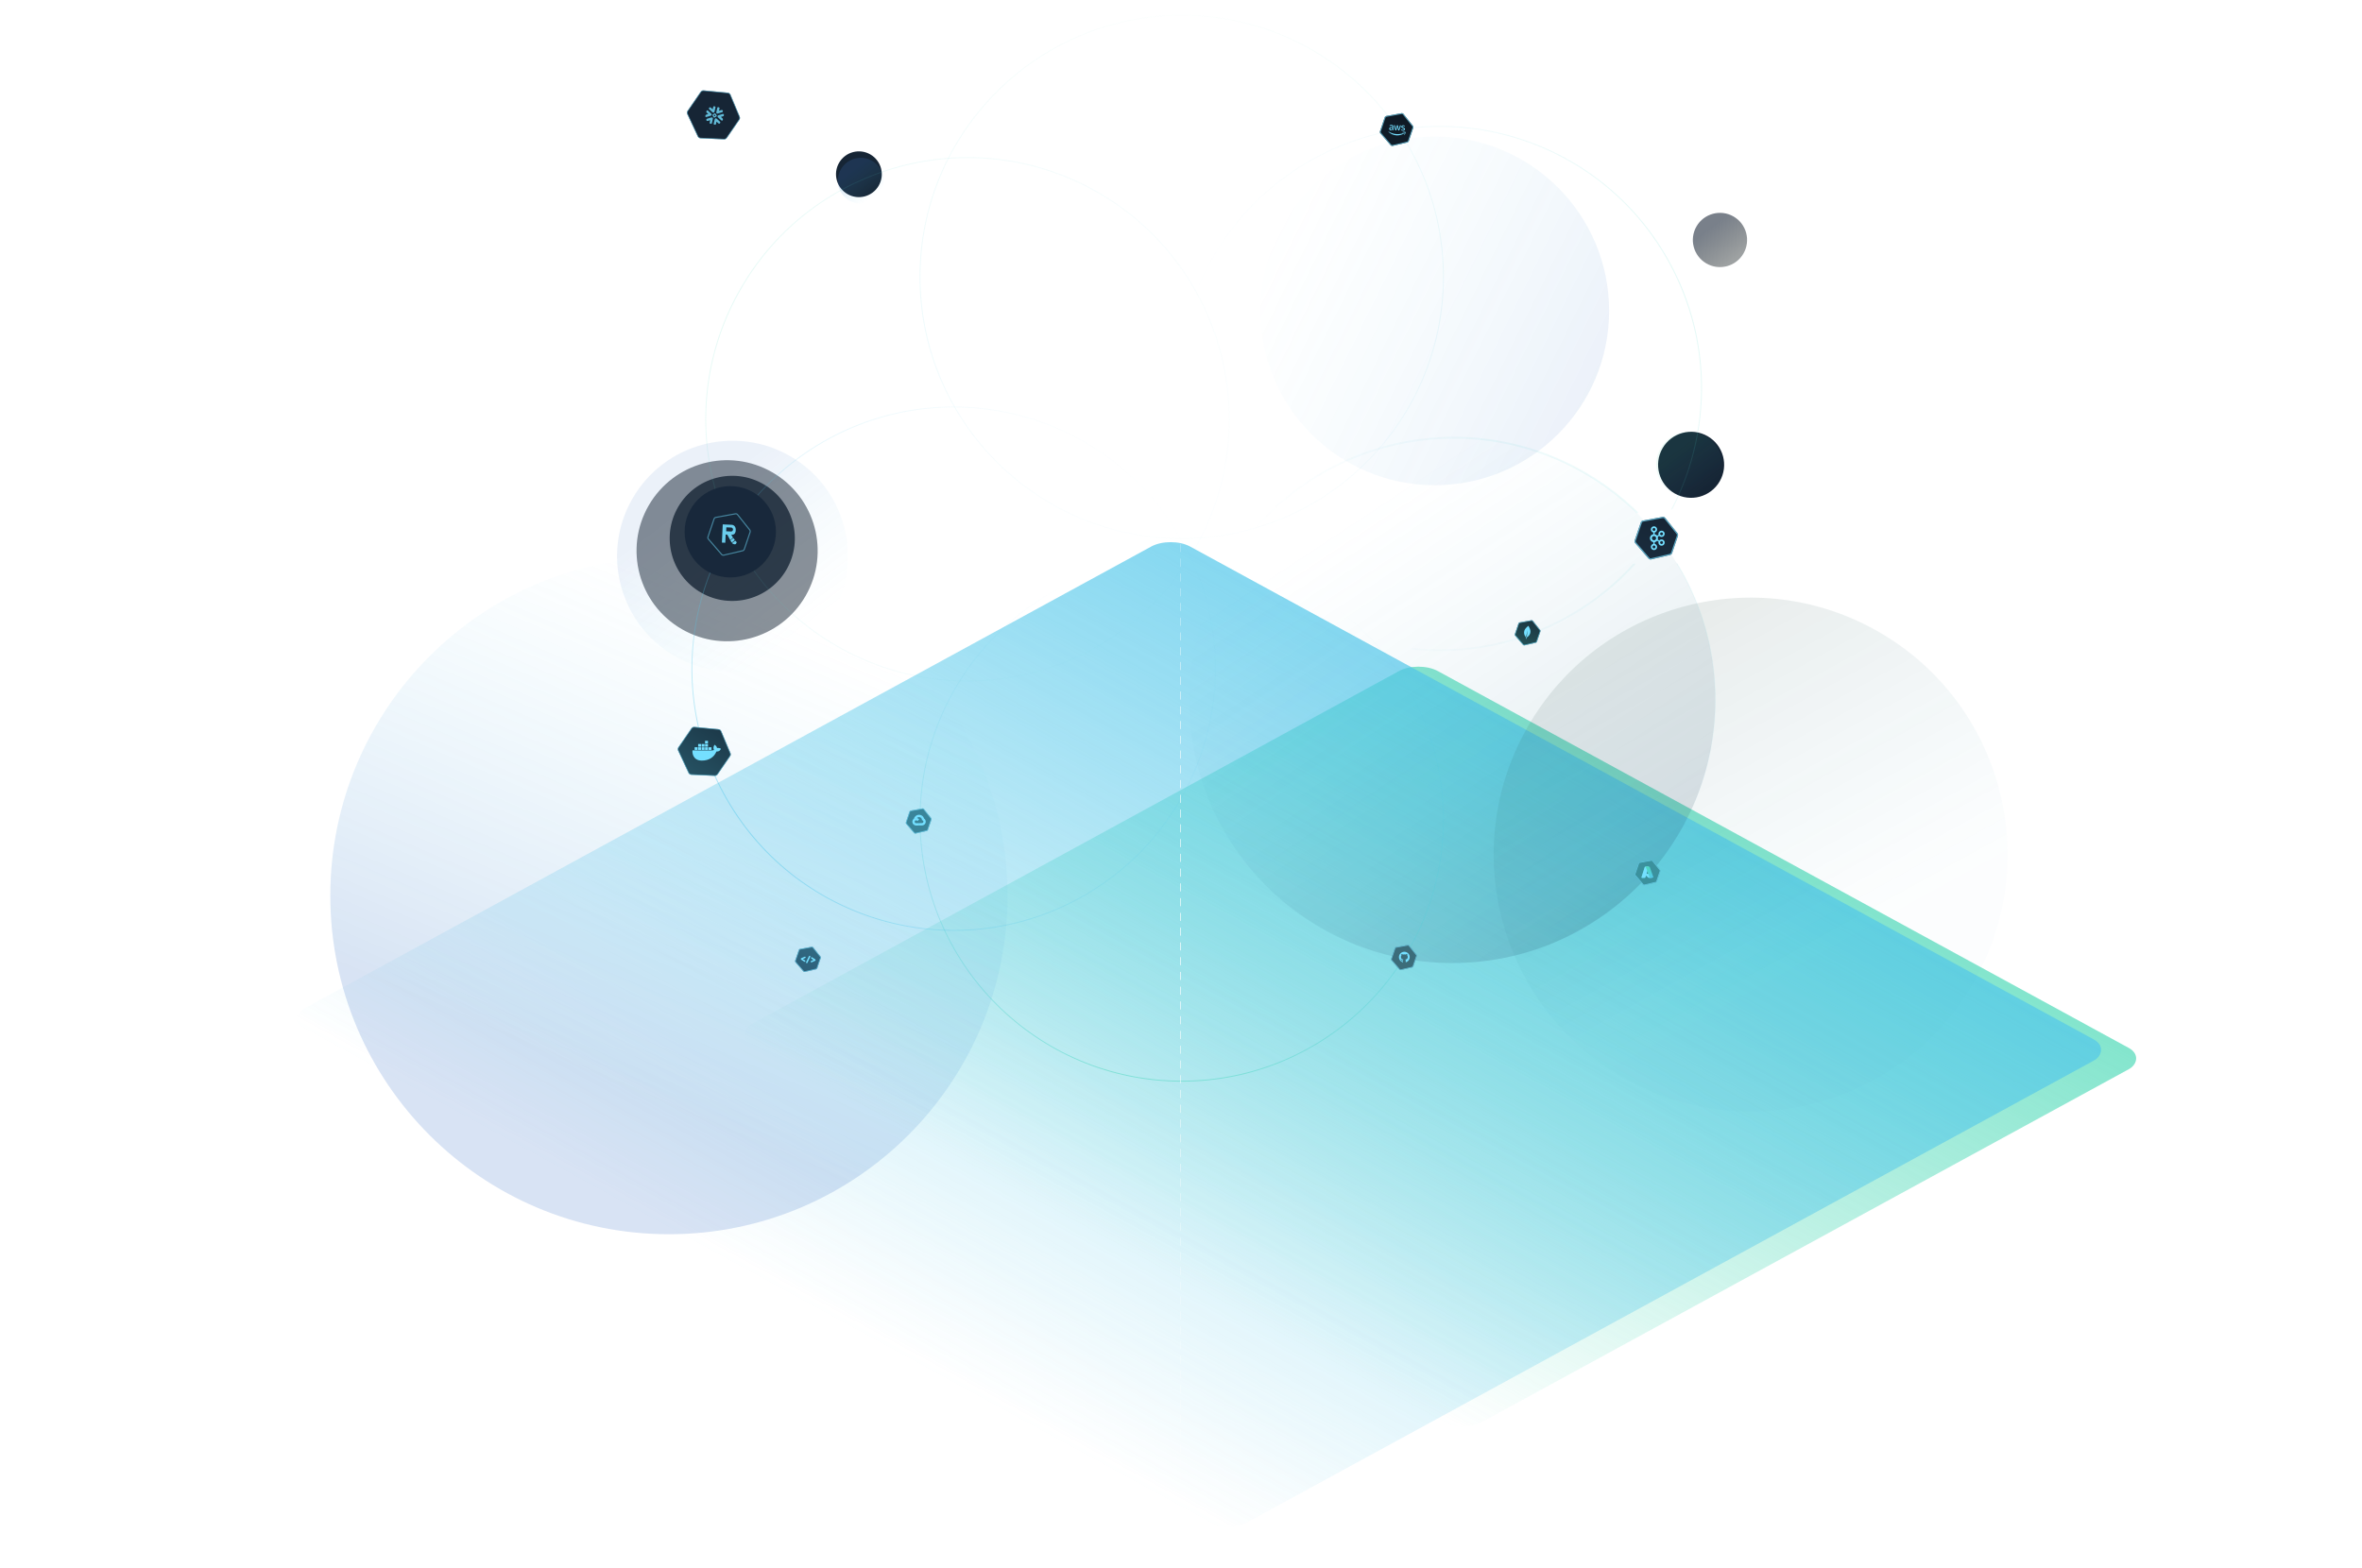 <svg width="2560" height="1700" viewBox="0 0 2560 1700" fill="none" xmlns="http://www.w3.org/2000/svg">
<g clip-path="url(#clip0_6373_16335)">
<g opacity="0.7" filter="url(#filter0_f_6373_16335)">
<rect width="901" height="847" rx="24" transform="matrix(0.878 0.479 -0.878 0.479 1537.29 716)" fill="url(#paint0_linear_6373_16335)"/>
</g>
<g opacity="0.7" filter="url(#filter1_f_6373_16335)">
<rect width="1163.47" height="1093.73" rx="24" transform="matrix(0.878 0.479 -0.878 0.479 1268.81 581)" fill="url(#paint1_linear_6373_16335)"/>
</g>
<g filter="url(#filter2_f_6373_16335)">
<circle cx="725" cy="971" r="367" fill="url(#paint2_linear_6373_16335)"/>
</g>
<circle cx="1574" cy="759" r="285" fill="url(#paint3_linear_6373_16335)"/>
<g filter="url(#filter3_f_6373_16335)">
<circle cx="1555" cy="337" r="189" fill="url(#paint4_linear_6373_16335)"/>
</g>
<g filter="url(#filter4_f_6373_16335)">
<circle cx="793.925" cy="602.923" r="125.124" transform="rotate(120 793.925 602.923)" fill="url(#paint5_linear_6373_16335)"/>
</g>
<g filter="url(#filter5_f_6373_16335)">
<circle cx="788.061" cy="597.06" r="98.138" transform="rotate(120 788.061 597.06)" fill="#162535" fill-opacity="0.5"/>
</g>
<g filter="url(#filter6_f_6373_16335)">
<circle cx="793.649" cy="583.647" r="67.823" transform="rotate(120 793.649 583.647)" fill="#162535" fill-opacity="0.8"/>
</g>
<g filter="url(#filter7_f_6373_16335)">
<circle cx="930.893" cy="188.893" r="24.811" transform="rotate(120 930.893 188.893)" fill="#162535"/>
</g>
<g filter="url(#filter8_f_6373_16335)">
<circle cx="932.893" cy="195.893" r="24.811" transform="rotate(120 932.893 195.893)" fill="url(#paint6_linear_6373_16335)"/>
</g>
<g filter="url(#filter9_f_6373_16335)">
<circle cx="1864.15" cy="260.152" r="29.393" transform="rotate(120 1864.15 260.152)" fill="url(#paint7_linear_6373_16335)"/>
</g>
<g filter="url(#filter10_f_6373_16335)">
<circle cx="1897.39" cy="926.394" r="278.468" transform="rotate(120 1897.39 926.394)" fill="url(#paint8_linear_6373_16335)"/>
</g>
<g filter="url(#filter11_f_6373_16335)">
<circle cx="1832.89" cy="503.889" r="35.789" transform="rotate(120 1832.89 503.889)" fill="#162535"/>
</g>
<g filter="url(#filter12_f_6373_16335)">
<circle cx="1830.89" cy="503.889" r="35.789" transform="rotate(120 1830.89 503.889)" fill="url(#paint9_linear_6373_16335)"/>
</g>
<circle cx="1048.62" cy="454.571" r="283.669" transform="rotate(-60 1048.62 454.571)" stroke="url(#paint10_radial_6373_16335)"/>
<circle cx="284.169" cy="284.169" r="283.669" transform="matrix(-0.5 -0.866 -0.866 0.5 1421.8 828.906)" stroke="url(#paint11_radial_6373_16335)"/>
<mask id="mask0_6373_16335" style="mask-type:alpha" maskUnits="userSpaceOnUse" x="1241" y="104" width="910" height="934">
<path d="M1889.81 361.505C1889.81 484.035 1790.46 583.366 1667.9 583.366C1545.35 583.366 1241.5 609.031 1241.5 486.5C1241.5 363.969 1390.94 104 1513.5 104C1636.05 104 1889.81 238.974 1889.81 361.505Z" fill="#D9D9D9"/>
<path d="M2026.59 330.5C2026.59 453.031 1927.24 552.361 1804.68 552.361C1682.13 552.361 1582.78 448.392 1582.78 325.861C1582.78 203.331 1682.13 104 1804.68 104C1927.24 104 2026.59 207.969 2026.59 330.5Z" fill="#D9D9D9"/>
<path d="M1967.9 831.5C1967.9 954.031 1829.75 1038 1707.19 1038C1584.64 1038 1485.29 938.669 1485.29 816.139C1485.29 693.608 1623.45 609.639 1746 609.639C1868.55 609.639 1967.9 708.969 1967.9 831.5Z" fill="#D9D9D9"/>
<path d="M2151 816.139C2151 938.669 2051.65 1038 1929.1 1038C1806.54 1038 1694.5 932.031 1694.5 809.5C1694.5 686.969 1793.85 587.639 1916.4 587.639C2038.96 587.639 2151 693.608 2151 816.139Z" fill="#D9D9D9"/>
</mask>
<g mask="url(#mask0_6373_16335)">
<path d="M1717.29 513.076C1748.11 530.869 1774.33 553.571 1795.52 579.624C1772.19 614.194 1740.84 644.133 1702.29 666.389C1579.92 737.044 1426.78 706.15 1340.45 599.854C1423.02 477.452 1587.47 438.121 1717.29 513.076ZM1796.11 578.756C1774.87 552.71 1748.63 530.012 1717.79 512.21C1587.6 437.042 1422.71 476.407 1339.79 599.041C1330.66 587.719 1322.29 575.548 1314.79 562.559C1236.46 426.882 1282.95 253.393 1418.62 175.06C1554.3 96.727 1727.79 143.213 1806.12 278.89C1862.01 375.695 1854.36 491.75 1796.11 578.756ZM1329.79 616.906C1333 611.362 1336.36 605.966 1339.86 600.722C1426.53 707.202 1580.08 738.106 1702.79 667.255C1741.39 644.974 1772.79 615.022 1796.18 580.436C1867.73 669.049 1881.48 796.036 1821.12 900.576C1742.79 1036.25 1569.3 1082.74 1433.62 1004.41C1297.95 926.073 1251.46 752.583 1329.79 616.906Z" stroke="url(#paint12_radial_6373_16335)"/>
</g>
<circle cx="1280.78" cy="300.144" r="283.644" stroke="url(#paint13_radial_6373_16335)"/>
<circle cx="1280.78" cy="888.432" r="283.644" stroke="url(#paint14_radial_6373_16335)"/>
<path d="M788.781 100.468C790.101 100.593 791.245 101.434 791.758 102.657L801.727 126.425C802.201 127.553 802.068 128.845 801.374 129.853L787.826 149.555C787.122 150.578 785.941 151.166 784.701 151.11L759.273 149.96C757.936 149.899 756.744 149.102 756.178 147.89L744.89 123.718C744.35 122.563 744.463 121.209 745.185 120.159L759.362 99.543C760.101 98.468 761.364 97.878 762.662 98.001L788.781 100.468Z" fill="url(#paint15_linear_6373_16335)"/>
<path d="M788.753 100.766C789.963 100.881 791.012 101.652 791.482 102.773L801.451 126.541C801.885 127.575 801.763 128.759 801.128 129.683L787.579 149.386C786.934 150.323 785.851 150.862 784.714 150.811L759.286 149.661C758.061 149.605 756.968 148.874 756.449 147.763L745.161 123.591C744.667 122.532 744.77 121.291 745.432 120.329L759.609 99.713C760.286 98.728 761.444 98.187 762.634 98.299L788.753 100.766Z" stroke="#74DFFF" stroke-opacity="0.7" stroke-width="0.599"/>
<g clip-path="url(#clip1_6373_16335)">
<g clip-path="url(#clip2_6373_16335)">
<mask id="mask1_6373_16335" style="mask-type:luminance" maskUnits="userSpaceOnUse" x="762" y="113" width="91" height="40">
<path d="M766.977 113.228L852.866 132.792L848.426 152.283L762.537 132.718L766.977 113.228Z" fill="white"/>
</mask>
<g mask="url(#mask1_6373_16335)">
<path fill-rule="evenodd" clip-rule="evenodd" d="M771.185 124.812C771.033 125.073 770.787 125.28 770.472 125.376L765.802 126.811C765.143 127.012 764.445 126.645 764.242 125.991C764.038 125.333 764.404 124.639 765.063 124.437L767.673 123.638L765.668 121.784C765.161 121.317 765.13 120.532 765.6 120.031C766.067 119.528 766.855 119.498 767.362 119.965L770.95 123.279C771.202 123.512 771.336 123.82 771.35 124.134C771.356 124.236 771.346 124.334 771.329 124.43C771.303 124.563 771.255 124.692 771.185 124.812ZM771.798 127.291C772.417 127.479 772.794 128.116 772.649 128.753L771.567 133.501C771.415 134.17 770.746 134.588 770.076 134.436C769.403 134.282 768.983 133.616 769.135 132.947L769.74 130.291L767.122 131.093C766.465 131.297 765.768 130.929 765.562 130.274C765.359 129.618 765.727 128.921 766.384 128.719L771.057 127.288C771.308 127.21 771.566 127.217 771.798 127.291ZM777.206 123.095C776.586 122.905 776.21 122.268 776.355 121.631L777.437 116.882C777.589 116.215 778.255 115.797 778.928 115.95C779.601 116.103 780.022 116.769 779.87 117.437L779.264 120.094L781.881 119.29C782.539 119.088 783.236 119.456 783.44 120.11C783.642 120.768 783.277 121.462 782.618 121.664L777.946 123.097C777.695 123.174 777.438 123.168 777.206 123.095ZM768.713 118.497C768.207 118.03 768.178 117.245 768.645 116.74C769.114 116.239 769.902 116.209 770.406 116.676L772.418 118.534L773.024 115.877C773.176 115.21 773.843 114.792 774.516 114.945C775.186 115.097 775.608 115.764 775.456 116.431L774.374 121.18C774.229 121.816 773.613 122.228 772.974 122.131C772.732 122.096 772.497 121.99 772.304 121.812L768.713 118.497ZM774.474 127.471C774.414 127.51 774.31 127.53 774.238 127.513L773.733 127.398C773.664 127.382 773.577 127.32 773.538 127.258L772.211 125.16C772.172 125.1 772.155 124.995 772.17 124.927L772.285 124.423C772.301 124.353 772.363 124.266 772.423 124.228L774.528 122.911C774.59 122.873 774.695 122.855 774.764 122.871L775.269 122.986C775.339 123.002 775.427 123.064 775.464 123.125L776.793 125.223C776.831 125.283 776.848 125.389 776.832 125.459L776.718 125.962C776.702 126.03 776.641 126.118 776.581 126.155L774.474 127.471ZM775.316 125.368C775.332 125.299 775.312 125.194 775.274 125.132L774.889 124.526C774.851 124.466 774.764 124.403 774.695 124.387L774.675 124.383C774.606 124.367 774.5 124.386 774.441 124.424L773.831 124.803C773.77 124.843 773.71 124.93 773.694 124.999L773.69 125.019C773.674 125.087 773.691 125.19 773.729 125.252L774.114 125.859C774.152 125.919 774.238 125.981 774.307 125.996L774.327 126.001C774.396 126.017 774.502 125.998 774.562 125.961L775.172 125.58C775.233 125.542 775.296 125.456 775.311 125.388L775.316 125.368ZM780.29 131.886C780.796 132.353 780.824 133.141 780.357 133.644C779.89 134.146 779.102 134.176 778.597 133.707L776.586 131.851L775.981 134.506C775.829 135.176 775.162 135.594 774.489 135.441C773.815 135.287 773.396 134.622 773.549 133.952L774.63 129.204C774.775 128.567 775.39 128.156 776.03 128.255C776.271 128.288 776.506 128.394 776.699 128.573L780.29 131.886ZM781.33 126.749L783.336 128.599C783.842 129.067 783.873 129.851 783.404 130.356C782.936 130.857 782.147 130.885 781.643 130.419L778.052 127.103C777.812 126.88 777.678 126.587 777.657 126.286C777.647 126.148 777.658 126.01 777.693 125.88C777.717 125.785 777.752 125.693 777.801 125.604C777.95 125.327 778.205 125.107 778.53 125.005L783.202 123.573C783.859 123.372 784.558 123.74 784.762 124.395C784.967 125.051 784.599 125.745 783.94 125.946L781.33 126.749Z" fill="#74DFFF" fill-opacity="0.8"/>
</g>
</g>
</g>
<path d="M778.781 790.468C780.101 790.593 781.245 791.434 781.758 792.657L791.727 816.425C792.201 817.553 792.068 818.845 791.374 819.853L777.826 839.555C777.122 840.578 775.941 841.166 774.701 841.11L749.273 839.96C747.936 839.899 746.744 839.102 746.178 837.89L734.89 813.718C734.35 812.563 734.463 811.209 735.185 810.159L749.362 789.543C750.101 788.468 751.364 787.878 752.662 788.001L778.781 790.468Z" fill="url(#paint16_linear_6373_16335)"/>
<path d="M778.753 790.766C779.963 790.881 781.012 791.652 781.482 792.773L791.451 816.541C791.885 817.575 791.763 818.759 791.128 819.683L777.579 839.386C776.934 840.323 775.851 840.862 774.714 840.811L749.286 839.661C748.061 839.605 746.968 838.874 746.449 837.763L735.161 813.591C734.667 812.532 734.77 811.291 735.432 810.329L749.609 789.713C750.286 788.728 751.444 788.187 752.634 788.299L778.753 790.766Z" stroke="#74DFFF" stroke-opacity="0.7" stroke-width="0.599"/>
<path d="M767.925 811.555L771.119 811.564L767.925 811.555ZM764.123 811.546L767.317 811.554L764.123 811.546ZM760.397 811.536L763.591 811.544L760.397 811.536ZM756.671 811.526L759.789 811.534L756.671 811.526ZM752.869 811.517L756.063 811.525L752.869 811.517ZM756.68 808.028L759.798 808.036L756.68 808.028ZM760.406 808.038L763.6 808.046L760.406 808.038ZM764.132 808.048L767.326 808.056L764.132 808.048ZM764.141 804.55L767.335 804.558L764.141 804.55Z" fill="black"/>
<path d="M767.925 811.555L771.119 811.564M764.123 811.546L767.317 811.554M760.397 811.536L763.591 811.544M756.671 811.526L759.789 811.534M752.869 811.517L756.063 811.525M756.68 808.028L759.798 808.036M760.406 808.038L763.6 808.046M764.132 808.048L767.326 808.056M764.141 804.55L767.335 804.558" stroke="#74DFFF" stroke-width="2.89"/>
<path d="M781.311 811.741C781.311 811.741 779.945 810.445 777.131 810.894C776.832 808.688 774.478 807.389 774.478 807.389C774.478 807.389 772.266 810.045 773.855 813.015C773.398 813.242 772.637 813.544 771.496 813.541L750.584 813.487C750.2 814.931 750.176 824.512 760.67 824.54C768.198 824.559 773.834 821.075 776.512 814.695C780.466 815.009 781.311 811.741 781.311 811.741Z" fill="#74DFFF"/>
<path d="M1801.98 560.401C1803.06 560.204 1804.16 560.616 1804.84 561.474L1818.12 578.15C1818.75 578.942 1818.94 580 1818.61 580.958L1812.26 599.686C1811.93 600.658 1811.12 601.391 1810.12 601.626L1789.62 606.428C1788.55 606.68 1787.42 606.313 1786.69 605.476L1772.27 588.774C1771.59 587.977 1771.37 586.874 1771.71 585.876L1778.36 566.28C1778.7 565.258 1779.58 564.504 1780.64 564.31L1801.98 560.401Z" fill="url(#paint17_linear_6373_16335)"/>
<path d="M1802.09 561.013C1802.95 560.856 1803.82 561.182 1804.36 561.861L1817.64 578.537C1818.13 579.163 1818.28 580 1818.02 580.758L1811.67 599.486C1811.41 600.255 1810.77 600.835 1809.98 601.021L1789.48 605.823C1788.63 606.022 1787.74 605.732 1787.16 605.07L1772.74 588.368C1772.2 587.737 1772.03 586.865 1772.3 586.076L1778.95 566.479C1779.22 565.671 1779.91 565.075 1780.75 564.921L1802.09 561.013Z" stroke="#74DFFF" stroke-opacity="0.7" stroke-width="1.243"/>
<path d="M1793.76 572.847C1793.47 572.561 1793.08 572.385 1792.64 572.385C1792.2 572.385 1791.81 572.561 1791.52 572.847H1791.52C1791.23 573.131 1791.06 573.528 1791.06 573.966C1791.06 574.407 1791.23 574.801 1791.52 575.083L1791.52 575.091C1791.81 575.374 1792.2 575.548 1792.64 575.548C1793.08 575.548 1793.47 575.374 1793.76 575.091L1793.76 575.083C1794.05 574.801 1794.22 574.407 1794.22 573.966C1794.22 573.528 1794.05 573.131 1793.76 572.847H1793.76ZM1792.64 594.502C1793.08 594.502 1793.47 594.322 1793.76 594.041L1793.76 594.033C1794.05 593.752 1794.22 593.356 1794.22 592.92C1794.22 592.479 1794.05 592.084 1793.76 591.798H1793.76C1793.47 591.509 1793.08 591.335 1792.64 591.335C1792.2 591.335 1791.81 591.509 1791.52 591.798H1791.52C1791.23 592.084 1791.06 592.479 1791.06 592.92C1791.06 593.356 1791.23 593.752 1791.52 594.033L1791.52 594.041C1791.81 594.322 1792.2 594.502 1792.64 594.502ZM1801.26 589.709C1801.65 589.606 1802 589.355 1802.22 588.974L1802.25 588.918C1802.44 588.558 1802.48 588.142 1802.37 587.772C1802.27 587.378 1802.02 587.028 1801.64 586.81L1801.61 586.795C1801.24 586.592 1800.82 586.548 1800.44 586.653C1800.04 586.751 1799.69 587.013 1799.47 587.39C1799.26 587.765 1799.21 588.196 1799.31 588.592C1799.42 588.982 1799.67 589.335 1800.05 589.555H1800.05C1800.43 589.773 1800.86 589.812 1801.26 589.709ZM1794.26 581.822C1793.85 581.408 1793.27 581.148 1792.64 581.148C1792 581.148 1791.43 581.408 1791.02 581.822C1790.61 582.236 1790.35 582.806 1790.35 583.441C1790.35 584.075 1790.61 584.648 1791.02 585.066C1791.43 585.478 1792 585.735 1792.64 585.735C1793.27 585.735 1793.85 585.478 1794.26 585.066C1794.67 584.648 1794.93 584.075 1794.93 583.441C1794.93 582.806 1794.67 582.236 1794.26 581.822ZM1793.35 579.126C1794.27 579.278 1795.1 579.719 1795.73 580.355H1795.73C1795.83 580.455 1795.93 580.566 1796.02 580.676L1797.6 579.762C1797.39 579.121 1797.38 578.45 1797.55 577.821C1797.77 576.978 1798.32 576.224 1799.14 575.752L1799.17 575.735C1799.98 575.276 1800.9 575.181 1801.73 575.406C1802.57 575.632 1803.33 576.18 1803.8 576.998V577C1804.27 577.813 1804.37 578.746 1804.14 579.586C1803.92 580.429 1803.37 581.188 1802.55 581.658L1802.34 581.785H1802.31C1801.56 582.145 1800.73 582.202 1799.96 582C1799.33 581.834 1798.76 581.484 1798.31 580.987L1796.73 581.898C1796.91 582.377 1797.01 582.894 1797.01 583.441C1797.01 583.984 1796.91 584.508 1796.73 584.99L1798.31 585.899C1798.76 585.394 1799.33 585.052 1799.96 584.885C1800.8 584.655 1801.74 584.753 1802.55 585.228L1802.6 585.253V585.255C1803.39 585.733 1803.92 586.47 1804.14 587.302C1804.37 588.137 1804.27 589.07 1803.8 589.885L1803.77 589.942L1803.77 589.937C1803.3 590.723 1802.55 591.255 1801.73 591.48C1800.89 591.702 1799.95 591.607 1799.14 591.139V591.132C1798.32 590.659 1797.77 589.903 1797.55 589.062C1797.38 588.436 1797.39 587.765 1797.6 587.124L1796.02 586.212C1795.93 586.323 1795.83 586.428 1795.73 586.528L1795.73 586.533C1795.1 587.167 1794.27 587.608 1793.35 587.755V589.58C1794 589.717 1794.59 590.045 1795.05 590.505L1795.05 590.51C1795.67 591.124 1796.05 591.98 1796.05 592.92C1796.05 593.857 1795.67 594.708 1795.05 595.325L1795.05 595.334C1794.43 595.951 1793.58 596.333 1792.64 596.333C1791.7 596.333 1790.85 595.951 1790.23 595.334H1790.23V595.325C1789.61 594.708 1789.23 593.857 1789.23 592.92C1789.23 591.98 1789.61 591.124 1790.23 590.51V590.505H1790.23C1790.69 590.045 1791.28 589.717 1791.93 589.58V587.755C1791.01 587.608 1790.18 587.167 1789.55 586.533L1789.55 586.528C1788.76 585.738 1788.27 584.648 1788.27 583.441C1788.27 582.236 1788.76 581.146 1789.55 580.355H1789.55C1790.18 579.719 1791.01 579.278 1791.93 579.126V577.309C1791.28 577.167 1790.69 576.839 1790.23 576.381H1790.23V576.376C1789.61 575.757 1789.23 574.907 1789.23 573.966C1789.23 573.031 1789.61 572.174 1790.23 571.557L1790.23 571.554C1790.85 570.935 1791.7 570.553 1792.64 570.553C1793.58 570.553 1794.43 570.935 1795.05 571.554V571.557H1795.05C1795.67 572.174 1796.05 573.031 1796.05 573.966C1796.05 574.907 1795.67 575.757 1795.05 576.376L1795.05 576.381C1794.59 576.839 1794 577.167 1793.35 577.309V579.126ZM1802.22 577.914L1802.21 577.894C1801.99 577.527 1801.64 577.282 1801.26 577.177C1800.86 577.071 1800.43 577.116 1800.05 577.334H1800.05C1799.67 577.549 1799.42 577.901 1799.31 578.296C1799.21 578.688 1799.26 579.121 1799.47 579.498L1799.48 579.508C1799.7 579.88 1800.05 580.13 1800.44 580.23C1800.83 580.341 1801.26 580.294 1801.64 580.076L1801.66 580.066C1802.03 579.846 1802.27 579.498 1802.37 579.116C1802.48 578.722 1802.44 578.291 1802.22 577.914Z" fill="#74DFFF"/>
<path d="M1659.71 672.382C1660.35 672.265 1661 672.509 1661.4 673.017L1669.26 682.889C1669.64 683.358 1669.75 683.984 1669.55 684.551L1665.79 695.638C1665.6 696.214 1665.12 696.648 1664.53 696.787L1652.39 699.629C1651.75 699.779 1651.09 699.562 1650.66 699.066L1642.12 689.179C1641.71 688.707 1641.59 688.054 1641.79 687.463L1645.72 675.862C1645.93 675.257 1646.45 674.811 1647.07 674.696L1659.71 672.382Z" fill="url(#paint18_linear_6373_16335)"/>
<path d="M1659.77 672.744C1660.28 672.651 1660.8 672.844 1661.11 673.246L1668.98 683.118C1669.27 683.489 1669.36 683.984 1669.21 684.433L1665.44 695.52C1665.29 695.975 1664.91 696.319 1664.44 696.429L1652.31 699.271C1651.8 699.39 1651.28 699.218 1650.94 698.826L1642.4 688.938C1642.08 688.565 1641.98 688.048 1642.14 687.581L1646.07 675.98C1646.23 675.501 1646.64 675.148 1647.14 675.057L1659.77 672.744Z" stroke="#74DFFF" stroke-opacity="0.7" stroke-width="0.736"/>
<g clip-path="url(#clip3_6373_16335)">
<path d="M1657.47 680.204C1656.99 679.388 1656.6 678.576 1656.52 678.408C1656.51 678.395 1656.5 678.392 1656.48 678.401C1656.35 678.531 1655.7 679.156 1654.97 679.755C1648.62 685.354 1653.82 690.838 1653.82 690.838L1653.86 690.881C1653.79 691.569 1653.72 692.568 1653.72 692.568L1653.94 692.608L1654.17 692.648C1654.17 692.648 1654.45 691.695 1654.62 691.017L1654.68 690.988C1654.69 690.989 1661.47 687.665 1657.47 680.204ZM1654.27 690.816C1654.27 690.816 1654.04 690.541 1653.99 690.412L1653.99 690.401L1655.59 683.349C1655.6 683.327 1655.63 683.333 1655.63 683.355L1654.67 690.524L1654.67 690.535C1654.58 690.638 1654.27 690.816 1654.27 690.816Z" fill="#74DFFF"/>
</g>
<path d="M1518.96 122.704C1519.79 122.552 1520.64 122.869 1521.16 123.53L1531.4 136.382C1531.88 136.992 1532.03 137.807 1531.78 138.545L1526.88 152.978C1526.62 153.727 1526 154.292 1525.23 154.473L1509.44 158.173C1508.61 158.368 1507.74 158.085 1507.18 157.44L1496.07 144.569C1495.54 143.954 1495.37 143.105 1495.63 142.336L1500.75 127.234C1501.02 126.447 1501.69 125.866 1502.51 125.716L1518.96 122.704Z" fill="url(#paint19_linear_6373_16335)"/>
<path d="M1519.05 123.175C1519.7 123.054 1520.37 123.306 1520.79 123.829L1531.02 136.68C1531.41 137.163 1531.52 137.807 1531.32 138.391L1526.43 152.824C1526.22 153.417 1525.73 153.864 1525.12 154.007L1509.33 157.707C1508.67 157.861 1507.98 157.637 1507.54 157.127L1496.43 144.256C1496.01 143.77 1495.88 143.098 1496.08 142.489L1501.21 127.388C1501.42 126.765 1501.95 126.305 1502.6 126.187L1519.05 123.175Z" stroke="#74DFFF" stroke-opacity="0.7" stroke-width="0.958"/>
<path d="M1510.13 139.535C1510.12 139.764 1510.14 139.951 1510.18 140.089C1510.22 140.227 1510.28 140.378 1510.36 140.542C1510.39 140.592 1510.4 140.642 1510.4 140.686C1510.4 140.748 1510.36 140.808 1510.28 140.868L1509.88 141.115C1509.82 141.15 1509.76 141.166 1509.71 141.165C1509.65 141.163 1509.59 141.13 1509.53 141.072C1509.45 140.976 1509.38 140.874 1509.32 140.773C1509.26 140.665 1509.2 140.546 1509.14 140.401C1508.64 140.954 1508.02 141.218 1507.29 141.193C1506.77 141.176 1506.36 141.013 1506.06 140.705C1505.77 140.397 1505.63 139.995 1505.65 139.5C1505.66 138.973 1505.87 138.552 1506.25 138.243C1506.64 137.933 1507.15 137.789 1507.79 137.811C1508 137.818 1508.22 137.844 1508.44 137.883C1508.67 137.922 1508.91 137.98 1509.15 138.044L1509.17 137.592C1509.18 137.121 1509.1 136.789 1508.91 136.59C1508.72 136.391 1508.39 136.287 1507.91 136.271C1507.69 136.263 1507.47 136.28 1507.24 136.328C1507.01 136.376 1506.78 136.437 1506.56 136.516C1506.46 136.556 1506.39 136.578 1506.34 136.589C1506.3 136.6 1506.27 136.605 1506.24 136.604C1506.16 136.602 1506.11 136.538 1506.12 136.408L1506.13 136.104C1506.13 136.005 1506.15 135.931 1506.18 135.889C1506.21 135.847 1506.27 135.805 1506.36 135.765C1506.58 135.661 1506.84 135.577 1507.15 135.513C1507.45 135.443 1507.78 135.416 1508.12 135.428C1508.86 135.453 1509.39 135.639 1509.72 135.985C1510.05 136.332 1510.21 136.846 1510.19 137.527L1510.12 139.535L1510.13 139.535ZM1507.58 140.391C1507.79 140.398 1508 140.368 1508.22 140.301C1508.45 140.234 1508.65 140.105 1508.83 139.925C1508.93 139.81 1509.01 139.683 1509.05 139.535C1509.09 139.388 1509.12 139.209 1509.13 138.999L1509.14 138.738C1508.96 138.689 1508.77 138.645 1508.57 138.613C1508.38 138.582 1508.18 138.563 1507.99 138.556C1507.58 138.542 1507.27 138.612 1507.06 138.773C1506.85 138.933 1506.74 139.165 1506.73 139.475C1506.72 139.766 1506.79 139.985 1506.94 140.139C1507.08 140.299 1507.3 140.381 1507.58 140.391ZM1512.53 141.23C1512.42 141.226 1512.35 141.205 1512.3 141.16C1512.25 141.121 1512.21 141.033 1512.18 140.914L1510.89 136.075C1510.85 135.95 1510.84 135.869 1510.84 135.825C1510.84 135.726 1510.9 135.672 1510.99 135.675L1511.6 135.696C1511.72 135.7 1511.8 135.721 1511.84 135.766C1511.89 135.805 1511.92 135.893 1511.96 136.012L1512.86 140.15L1513.96 136.081C1514 135.958 1514.04 135.879 1514.09 135.843C1514.14 135.808 1514.23 135.786 1514.34 135.79L1514.84 135.807C1514.95 135.811 1515.03 135.832 1515.08 135.877C1515.13 135.916 1515.17 136.004 1515.19 136.123L1516.03 140.308L1517.24 136.193C1517.28 136.07 1517.33 135.991 1517.37 135.956C1517.42 135.92 1517.51 135.898 1517.62 135.902L1518.19 135.922C1518.29 135.925 1518.35 135.977 1518.34 136.082C1518.34 136.113 1518.34 136.144 1518.33 136.181C1518.32 136.218 1518.31 136.267 1518.28 136.334L1516.62 141.072C1516.58 141.195 1516.53 141.274 1516.48 141.31C1516.43 141.345 1516.35 141.367 1516.25 141.363L1515.71 141.345C1515.6 141.341 1515.52 141.32 1515.47 141.275C1515.42 141.23 1515.38 141.148 1515.36 141.023L1514.53 136.994L1513.44 140.951C1513.41 141.074 1513.37 141.153 1513.32 141.195C1513.27 141.237 1513.18 141.252 1513.07 141.249L1512.53 141.23ZM1520.49 141.67C1520.17 141.659 1519.85 141.611 1519.54 141.526C1519.23 141.441 1518.99 141.352 1518.84 141.254C1518.74 141.194 1518.67 141.13 1518.65 141.074C1518.63 141.017 1518.62 140.955 1518.62 140.899L1518.63 140.583C1518.63 140.453 1518.69 140.392 1518.78 140.396C1518.82 140.397 1518.85 140.404 1518.89 140.418C1518.93 140.432 1518.98 140.458 1519.04 140.485C1519.25 140.585 1519.48 140.668 1519.72 140.725C1519.96 140.783 1520.2 140.817 1520.45 140.825C1520.84 140.838 1521.15 140.781 1521.36 140.652C1521.58 140.522 1521.7 140.328 1521.71 140.074C1521.71 139.9 1521.66 139.756 1521.55 139.634C1521.45 139.513 1521.24 139.4 1520.94 139.291L1520.05 138.981C1519.6 138.823 1519.27 138.601 1519.08 138.315C1518.88 138.036 1518.79 137.729 1518.8 137.406C1518.81 137.146 1518.87 136.919 1518.99 136.724C1519.11 136.53 1519.26 136.362 1519.46 136.232C1519.65 136.095 1519.86 135.997 1520.11 135.931C1520.36 135.866 1520.62 135.844 1520.89 135.853C1521.03 135.858 1521.17 135.869 1521.31 135.892C1521.45 135.915 1521.58 135.945 1521.71 135.974C1521.83 136.009 1521.95 136.044 1522.06 136.085C1522.17 136.126 1522.25 136.166 1522.32 136.205C1522.4 136.258 1522.46 136.31 1522.5 136.367C1522.53 136.418 1522.55 136.486 1522.54 136.573L1522.53 136.864C1522.53 136.994 1522.48 137.061 1522.39 137.058C1522.34 137.056 1522.26 137.028 1522.15 136.975C1521.81 136.802 1521.41 136.708 1520.97 136.693C1520.62 136.681 1520.34 136.727 1520.14 136.838C1519.95 136.949 1519.84 137.126 1519.83 137.38C1519.83 137.553 1519.88 137.704 1520 137.826C1520.12 137.948 1520.35 138.073 1520.67 138.19L1521.54 138.499C1521.98 138.657 1522.3 138.866 1522.48 139.127C1522.67 139.387 1522.75 139.682 1522.74 140.004C1522.73 140.27 1522.66 140.51 1522.55 140.717C1522.43 140.924 1522.28 141.105 1522.08 141.247C1521.88 141.395 1521.65 141.499 1521.38 141.57C1521.1 141.647 1520.81 141.681 1520.49 141.67Z" fill="#74DFFF"/>
<path d="M1521.56 144.721C1519.47 146.157 1516.48 146.855 1513.93 146.768C1510.36 146.645 1507.19 145.216 1504.84 142.939C1504.65 142.759 1504.84 142.53 1505.06 142.674C1507.64 144.288 1510.84 145.322 1514.2 145.437C1516.46 145.514 1518.96 145.128 1521.28 144.24C1521.62 144.097 1521.9 144.485 1521.56 144.721ZM1522.44 143.783C1522.19 143.44 1520.72 143.563 1520.06 143.621C1519.86 143.639 1519.83 143.465 1520.02 143.341C1521.21 142.563 1523.12 142.864 1523.33 143.144C1523.54 143.43 1523.19 145.335 1522.07 146.215C1521.9 146.352 1521.74 146.272 1521.82 146.088C1522.09 145.484 1522.69 144.121 1522.44 143.783Z" fill="#74DFFF"/>
<path d="M1789.71 932.382C1790.35 932.265 1791 932.509 1791.4 933.017L1799.26 942.889C1799.64 943.358 1799.75 943.984 1799.55 944.551L1795.79 955.638C1795.6 956.214 1795.12 956.648 1794.53 956.787L1782.39 959.629C1781.75 959.779 1781.09 959.562 1780.66 959.066L1772.12 949.179C1771.71 948.707 1771.59 948.054 1771.79 947.463L1775.72 935.862C1775.93 935.257 1776.45 934.811 1777.07 934.696L1789.71 932.382Z" fill="#3B919D"/>
<path d="M1789.77 932.744C1790.28 932.651 1790.8 932.844 1791.11 933.246L1798.98 943.118C1799.27 943.489 1799.36 943.984 1799.21 944.433L1795.44 955.52C1795.29 955.975 1794.91 956.319 1794.44 956.429L1782.31 959.271C1781.8 959.39 1781.28 959.218 1780.94 958.826L1772.4 948.938C1772.08 948.565 1771.98 948.048 1772.14 947.581L1776.07 935.98C1776.23 935.501 1776.64 935.148 1777.14 935.057L1789.77 932.744Z" stroke="#74DFFF" stroke-opacity="0.7" stroke-width="0.736"/>
<path d="M1783.21 939.593L1786.99 939.536L1783.24 951.227C1783.2 951.348 1783.13 951.453 1783.03 951.528C1782.92 951.603 1782.8 951.644 1782.68 951.646L1779.73 951.69C1779.64 951.692 1779.54 951.671 1779.46 951.628C1779.37 951.586 1779.3 951.524 1779.24 951.447C1779.18 951.37 1779.14 951.281 1779.13 951.187C1779.11 951.092 1779.12 950.996 1779.15 950.905L1782.64 940.012C1782.68 939.892 1782.76 939.787 1782.86 939.712C1782.96 939.636 1783.08 939.595 1783.21 939.593Z" fill="url(#paint20_linear_6373_16335)"/>
<path d="M1788.82 947.312L1782.82 947.403C1782.77 947.403 1782.71 947.421 1782.67 947.453C1782.62 947.485 1782.59 947.53 1782.57 947.582C1782.55 947.634 1782.55 947.691 1782.56 947.745C1782.57 947.8 1782.6 947.849 1782.64 947.886L1786.55 951.425C1786.66 951.528 1786.81 951.584 1786.97 951.581L1790.36 951.53L1788.82 947.312Z" fill="url(#paint21_linear_6373_16335)"/>
<path d="M1783.21 939.594C1783.08 939.595 1782.96 939.637 1782.86 939.714C1782.75 939.791 1782.68 939.898 1782.64 940.02L1779.15 950.895C1779.12 950.986 1779.11 951.084 1779.13 951.179C1779.14 951.275 1779.18 951.366 1779.24 951.444C1779.29 951.522 1779.37 951.585 1779.45 951.628C1779.54 951.671 1779.64 951.692 1779.73 951.691L1782.75 951.645C1782.86 951.624 1782.97 951.572 1783.05 951.497C1783.14 951.422 1783.21 951.325 1783.24 951.217L1783.94 949.059L1786.58 951.447C1786.69 951.535 1786.82 951.583 1786.96 951.582L1790.35 951.531L1788.8 947.313L1784.47 947.379L1787 939.537L1783.21 939.594Z" fill="#74DFFF"/>
<path d="M1788.05 939.93C1788 939.812 1787.92 939.709 1787.82 939.637C1787.72 939.565 1787.59 939.527 1787.47 939.529L1783.25 939.593C1783.38 939.591 1783.5 939.629 1783.61 939.7C1783.71 939.772 1783.79 939.875 1783.83 939.994L1787.65 950.777C1787.68 950.867 1787.69 950.963 1787.68 951.058C1787.67 951.153 1787.63 951.243 1787.58 951.322C1787.52 951.4 1787.45 951.465 1787.37 951.509C1787.28 951.554 1787.19 951.579 1787.09 951.58L1791.31 951.517C1791.4 951.515 1791.5 951.491 1791.58 951.446C1791.67 951.401 1791.74 951.337 1791.79 951.258C1791.85 951.18 1791.88 951.089 1791.9 950.995C1791.91 950.9 1791.9 950.803 1791.87 950.713L1788.05 939.93Z" fill="url(#paint22_linear_6373_16335)"/>
<path d="M1525.71 1024.38C1526.35 1024.26 1527 1024.51 1527.4 1025.02L1535.26 1034.89C1535.64 1035.36 1535.75 1035.98 1535.55 1036.55L1531.79 1047.64C1531.6 1048.21 1531.12 1048.65 1530.53 1048.79L1518.39 1051.63C1517.75 1051.78 1517.09 1051.56 1516.66 1051.07L1508.12 1041.18C1507.71 1040.71 1507.59 1040.05 1507.79 1039.46L1511.72 1027.86C1511.93 1027.26 1512.45 1026.81 1513.07 1026.7L1525.71 1024.38Z" fill="#3C6C7A"/>
<path d="M1525.77 1024.74C1526.28 1024.65 1526.8 1024.84 1527.11 1025.25L1534.98 1035.12C1535.27 1035.49 1535.36 1035.98 1535.21 1036.43L1531.44 1047.52C1531.29 1047.98 1530.91 1048.32 1530.44 1048.43L1518.31 1051.27C1517.8 1051.39 1517.28 1051.22 1516.94 1050.83L1508.4 1040.94C1508.08 1040.56 1507.98 1040.05 1508.14 1039.58L1512.07 1027.98C1512.23 1027.5 1512.64 1027.15 1513.14 1027.06L1525.77 1024.74Z" stroke="#74DFFF" stroke-opacity="0.7" stroke-width="0.736"/>
<path fill-rule="evenodd" clip-rule="evenodd" d="M1522.03 1031.78C1518.8 1031.8 1516.2 1034.44 1516.22 1037.66C1516.24 1040.24 1517.93 1042.42 1520.25 1043.18C1520.54 1043.23 1520.65 1043.05 1520.65 1042.89C1520.65 1042.75 1520.64 1042.39 1520.64 1041.9C1519.01 1042.26 1518.66 1041.13 1518.66 1041.13C1518.39 1040.46 1518.01 1040.28 1518.01 1040.28C1517.47 1039.92 1518.04 1039.93 1518.04 1039.93C1518.63 1039.97 1518.95 1040.52 1518.95 1040.52C1519.47 1041.41 1520.32 1041.15 1520.65 1041C1520.7 1040.62 1520.85 1040.36 1521.01 1040.21C1519.71 1040.07 1518.35 1039.58 1518.33 1037.34C1518.33 1036.7 1518.55 1036.18 1518.93 1035.77C1518.86 1035.62 1518.66 1035.03 1518.97 1034.23C1518.97 1034.23 1519.46 1034.06 1520.58 1034.81C1521.05 1034.68 1521.55 1034.61 1522.05 1034.61C1522.54 1034.61 1523.04 1034.67 1523.51 1034.8C1524.62 1034.03 1525.11 1034.19 1525.11 1034.19C1525.44 1034.99 1525.24 1035.59 1525.18 1035.73C1525.56 1036.14 1525.78 1036.66 1525.79 1037.3C1525.8 1039.54 1524.44 1040.04 1523.14 1040.2C1523.35 1040.37 1523.54 1040.73 1523.54 1041.28C1523.55 1042.06 1523.54 1042.69 1523.55 1042.88C1523.55 1043.04 1523.65 1043.22 1523.95 1043.16C1526.26 1042.37 1527.92 1040.17 1527.91 1037.59C1527.89 1034.36 1525.26 1031.77 1522.03 1031.79L1522.03 1031.78Z" fill="#74DFFF"/>
<path d="M999.709 876.382C1000.35 876.265 1001 876.509 1001.4 877.017L1009.26 886.889C1009.64 887.358 1009.75 887.984 1009.55 888.551L1005.79 899.638C1005.6 900.214 1005.12 900.648 1004.53 900.787L992.392 903.629C991.754 903.779 991.086 903.562 990.658 903.066L982.122 893.179C981.714 892.707 981.587 892.054 981.788 891.463L985.723 879.862C985.929 879.257 986.445 878.811 987.073 878.696L999.709 876.382Z" fill="url(#paint23_linear_6373_16335)"/>
<path d="M999.775 876.744C1000.28 876.651 1000.8 876.844 1001.11 877.246L1008.98 887.118C1009.27 887.489 1009.36 887.984 1009.21 888.433L1005.44 899.52C1005.29 899.975 1004.91 900.319 1004.44 900.429L992.308 903.271C991.804 903.39 991.275 903.218 990.937 902.826L982.4 892.938C982.078 892.565 981.977 892.048 982.136 891.581L986.072 879.98C986.234 879.501 986.643 879.148 987.14 879.057L999.775 876.744Z" stroke="#74DFFF" stroke-opacity="0.7" stroke-width="0.736"/>
<path d="M998.006 886.447L998.471 886.449L999.714 885.175L999.767 884.642C998.752 883.77 997.424 883.249 995.98 883.27C993.365 883.308 991.183 885.11 990.565 887.517C990.701 887.419 990.997 887.486 990.997 887.486L993.513 887.037C993.513 887.037 993.64 886.821 993.705 886.833C994.238 886.236 994.98 885.864 995.779 885.792C996.578 885.721 997.375 885.955 998.006 886.447Z" fill="#74DFFF"/>
<path d="M1001.52 887.362C1001.22 886.305 1000.61 885.36 999.773 884.642L998.011 886.446C998.383 886.734 998.684 887.101 998.894 887.52C999.103 887.939 999.216 888.399 999.223 888.868L999.227 889.181C1000.1 889.169 1000.81 889.862 1000.83 890.725C1000.84 891.588 1000.14 892.303 999.273 892.315L996.121 892.361L995.81 892.681L995.838 894.562L996.158 894.87L999.31 894.824C1000.39 894.805 1001.43 894.359 1002.18 893.584C1002.94 892.81 1003.36 891.768 1003.34 890.689C1003.32 889.301 1002.6 888.082 1001.52 887.362L1001.52 887.362Z" fill="#74DFFF"/>
<path d="M992.998 894.918L996.149 894.872L996.112 892.364L992.962 892.41C992.738 892.413 992.516 892.368 992.311 892.279L991.858 892.424L990.615 893.698L990.51 894.123C991.228 894.655 992.103 894.935 992.999 894.919L992.998 894.918Z" fill="#74DFFF"/>
<path d="M992.879 886.766C991.793 886.783 990.758 887.229 990.001 888.004C989.244 888.779 988.826 889.822 988.84 890.902C988.85 891.531 989.005 892.15 989.295 892.709C989.585 893.268 990.002 893.753 990.512 894.125L992.313 892.281C992.034 892.162 991.796 891.964 991.628 891.713C991.459 891.462 991.367 891.168 991.363 890.866C991.35 890.001 992.048 889.289 992.915 889.276C993.219 889.272 993.517 889.355 993.774 889.516C994.031 889.676 994.236 889.906 994.365 890.179L996.166 888.335C995.402 887.365 994.21 886.748 992.878 886.767L992.879 886.766Z" fill="#74DFFF"/>
<path d="M879.709 1026.38C880.347 1026.26 880.998 1026.51 881.403 1027.02L889.264 1036.89C889.637 1037.36 889.746 1037.98 889.554 1038.55L885.792 1049.64C885.597 1050.21 885.119 1050.65 884.527 1050.79L872.392 1053.63C871.754 1053.78 871.086 1053.56 870.658 1053.07L862.122 1043.18C861.714 1042.71 861.587 1042.05 861.788 1041.46L865.723 1029.86C865.929 1029.26 866.445 1028.81 867.073 1028.7L879.709 1026.38Z" fill="url(#paint24_linear_6373_16335)"/>
<path d="M879.775 1026.74C880.28 1026.65 880.795 1026.84 881.115 1027.25L888.976 1037.12C889.271 1037.49 889.358 1037.98 889.205 1038.43L885.444 1049.52C885.289 1049.98 884.911 1050.32 884.443 1050.43L872.308 1053.27C871.804 1053.39 871.275 1053.22 870.937 1052.83L862.4 1042.94C862.078 1042.56 861.977 1042.05 862.136 1041.58L866.072 1029.98C866.234 1029.5 866.643 1029.15 867.14 1029.06L879.775 1026.74Z" stroke="#74DFFF" stroke-opacity="0.7" stroke-width="0.736"/>
<path d="M879.784 1038.48L883.207 1040.72C883.252 1040.75 883.247 1040.8 883.198 1040.83L879.453 1042.47M872.417 1037.87L868.672 1039.52C868.623 1039.54 868.618 1039.59 868.663 1039.62L872.086 1041.86M877.488 1036.92L874.407 1043.38" stroke="#74DFFF" stroke-width="1.573" stroke-linecap="round"/>
<g filter="url(#filter13_f_6373_16335)">
<circle cx="791.5" cy="576.5" r="49.5" fill="#18283B"/>
</g>
<rect x="777.863" y="549" width="42.835" height="49.375" rx="21.418" transform="rotate(18.74 777.863 549)" fill="#172839"/>
<path d="M796.981 556.401C798.06 556.204 799.16 556.616 799.843 557.474L813.122 574.15C813.752 574.942 813.937 576 813.611 576.958L807.258 595.686C806.928 596.658 806.12 597.391 805.12 597.626L784.623 602.428C783.545 602.68 782.417 602.313 781.694 601.476L767.275 584.774C766.586 583.977 766.371 582.874 766.71 581.876L773.358 562.28C773.705 561.258 774.577 560.504 775.638 560.31L796.981 556.401Z" fill="url(#paint25_linear_6373_16335)"/>
<path d="M797.093 557.013C797.946 556.856 798.816 557.182 799.357 557.861L812.636 574.537C813.134 575.163 813.28 576 813.023 576.758L806.669 595.486C806.408 596.255 805.769 596.835 804.978 597.021L784.481 601.823C783.629 602.022 782.736 601.732 782.164 601.07L767.745 584.368C767.2 583.737 767.03 582.865 767.298 582.076L773.946 562.479C774.221 561.671 774.911 561.075 775.75 560.921L797.093 557.013Z" stroke="#74DFFF" stroke-opacity="0.5" stroke-width="1.243"/>
<path fill-rule="evenodd" clip-rule="evenodd" d="M793.066 568.913C795.757 569.034 797.549 571.425 797.421 574.27C797.483 575.311 797.343 576.52 796.851 577.529C796.189 579.176 794.782 579.843 792.661 579.748L792.54 579.742L794.505 582.94L791.386 585.406L788.246 579.628L786.487 579.469L786.085 588.381L782.43 588.216L783.32 568.474L793.066 568.913ZM791.511 585.791L794.935 583.364L796.403 585.434L793.146 588.231L791.511 585.791ZM793.651 588.489L796.68 586.287C796.847 586.166 797.073 586.193 797.209 586.35L798.354 587.676C798.455 587.793 798.487 587.959 798.429 588.105C798.267 588.519 797.894 589.359 797.416 589.751C796.284 590.681 794.15 589.363 793.901 589.259C793.886 589.252 793.914 589.267 793.901 589.259C793.637 589.104 793.4 588.669 793.651 588.489ZM792.524 571.899L787.246 571.661L787.052 575.953L792.331 576.191C793.452 576.241 794.405 575.321 794.458 574.136C794.511 572.951 793.646 571.949 792.524 571.899Z" fill="#74DFFF" fill-opacity="0.9"/>
<path d="M1279.46 1606L1279.46 443.999" stroke="url(#paint26_linear_6373_16335)" stroke-linecap="round" stroke-dasharray="8 8"/>
</g>
<defs>
<filter id="filter0_f_6373_16335" x="579.336" y="495.741" width="1963.29" height="1278.66" filterUnits="userSpaceOnUse" color-interpolation-filters="sRGB">
<feFlood flood-opacity="0" result="BackgroundImageFix"/>
<feBlend mode="normal" in="SourceGraphic" in2="BackgroundImageFix" result="shape"/>
<feGaussianBlur stdDeviation="113.5" result="effect1_foregroundBlur_6373_16335"/>
</filter>
<filter id="filter1_f_6373_16335" x="94.34" y="360.741" width="2410.13" height="1522.81" filterUnits="userSpaceOnUse" color-interpolation-filters="sRGB">
<feFlood flood-opacity="0" result="BackgroundImageFix"/>
<feBlend mode="normal" in="SourceGraphic" in2="BackgroundImageFix" result="shape"/>
<feGaussianBlur stdDeviation="113.5" result="effect1_foregroundBlur_6373_16335"/>
</filter>
<filter id="filter2_f_6373_16335" x="353" y="599" width="744" height="744" filterUnits="userSpaceOnUse" color-interpolation-filters="sRGB">
<feFlood flood-opacity="0" result="BackgroundImageFix"/>
<feBlend mode="normal" in="SourceGraphic" in2="BackgroundImageFix" result="shape"/>
<feGaussianBlur stdDeviation="2.5" result="effect1_foregroundBlur_6373_16335"/>
</filter>
<filter id="filter3_f_6373_16335" x="1346" y="128" width="418" height="418" filterUnits="userSpaceOnUse" color-interpolation-filters="sRGB">
<feFlood flood-opacity="0" result="BackgroundImageFix"/>
<feBlend mode="normal" in="SourceGraphic" in2="BackgroundImageFix" result="shape"/>
<feGaussianBlur stdDeviation="10" result="effect1_foregroundBlur_6373_16335"/>
</filter>
<filter id="filter4_f_6373_16335" x="648.781" y="457.777" width="290.289" height="290.291" filterUnits="userSpaceOnUse" color-interpolation-filters="sRGB">
<feFlood flood-opacity="0" result="BackgroundImageFix"/>
<feBlend mode="normal" in="SourceGraphic" in2="BackgroundImageFix" result="shape"/>
<feGaussianBlur stdDeviation="10" result="effect1_foregroundBlur_6373_16335"/>
</filter>
<filter id="filter5_f_6373_16335" x="639.906" y="448.905" width="296.309" height="296.31" filterUnits="userSpaceOnUse" color-interpolation-filters="sRGB">
<feFlood flood-opacity="0" result="BackgroundImageFix"/>
<feBlend mode="normal" in="SourceGraphic" in2="BackgroundImageFix" result="shape"/>
<feGaussianBlur stdDeviation="25" result="effect1_foregroundBlur_6373_16335"/>
</filter>
<filter id="filter6_f_6373_16335" x="675.816" y="465.813" width="235.668" height="235.668" filterUnits="userSpaceOnUse" color-interpolation-filters="sRGB">
<feFlood flood-opacity="0" result="BackgroundImageFix"/>
<feBlend mode="normal" in="SourceGraphic" in2="BackgroundImageFix" result="shape"/>
<feGaussianBlur stdDeviation="25" result="effect1_foregroundBlur_6373_16335"/>
</filter>
<filter id="filter7_f_6373_16335" x="901.078" y="159.078" width="59.629" height="59.631" filterUnits="userSpaceOnUse" color-interpolation-filters="sRGB">
<feFlood flood-opacity="0" result="BackgroundImageFix"/>
<feBlend mode="normal" in="SourceGraphic" in2="BackgroundImageFix" result="shape"/>
<feGaussianBlur stdDeviation="2.5" result="effect1_foregroundBlur_6373_16335"/>
</filter>
<filter id="filter8_f_6373_16335" x="903.078" y="166.078" width="59.629" height="59.631" filterUnits="userSpaceOnUse" color-interpolation-filters="sRGB">
<feFlood flood-opacity="0" result="BackgroundImageFix"/>
<feBlend mode="normal" in="SourceGraphic" in2="BackgroundImageFix" result="shape"/>
<feGaussianBlur stdDeviation="2.5" result="effect1_foregroundBlur_6373_16335"/>
</filter>
<filter id="filter9_f_6373_16335" x="1824.75" y="220.754" width="78.797" height="78.796" filterUnits="userSpaceOnUse" color-interpolation-filters="sRGB">
<feFlood flood-opacity="0" result="BackgroundImageFix"/>
<feBlend mode="normal" in="SourceGraphic" in2="BackgroundImageFix" result="shape"/>
<feGaussianBlur stdDeviation="5" result="effect1_foregroundBlur_6373_16335"/>
</filter>
<filter id="filter10_f_6373_16335" x="1608.88" y="637.88" width="577.031" height="577.029" filterUnits="userSpaceOnUse" color-interpolation-filters="sRGB">
<feFlood flood-opacity="0" result="BackgroundImageFix"/>
<feBlend mode="normal" in="SourceGraphic" in2="BackgroundImageFix" result="shape"/>
<feGaussianBlur stdDeviation="5" result="effect1_foregroundBlur_6373_16335"/>
</filter>
<filter id="filter11_f_6373_16335" x="1791.09" y="462.094" width="83.59" height="83.59" filterUnits="userSpaceOnUse" color-interpolation-filters="sRGB">
<feFlood flood-opacity="0" result="BackgroundImageFix"/>
<feBlend mode="normal" in="SourceGraphic" in2="BackgroundImageFix" result="shape"/>
<feGaussianBlur stdDeviation="3" result="effect1_foregroundBlur_6373_16335"/>
</filter>
<filter id="filter12_f_6373_16335" x="1789.09" y="462.094" width="83.59" height="83.59" filterUnits="userSpaceOnUse" color-interpolation-filters="sRGB">
<feFlood flood-opacity="0" result="BackgroundImageFix"/>
<feBlend mode="normal" in="SourceGraphic" in2="BackgroundImageFix" result="shape"/>
<feGaussianBlur stdDeviation="3" result="effect1_foregroundBlur_6373_16335"/>
</filter>
<filter id="filter13_f_6373_16335" x="692" y="477" width="199" height="199" filterUnits="userSpaceOnUse" color-interpolation-filters="sRGB">
<feFlood flood-opacity="0" result="BackgroundImageFix"/>
<feBlend mode="normal" in="SourceGraphic" in2="BackgroundImageFix" result="shape"/>
<feGaussianBlur stdDeviation="25" result="effect1_foregroundBlur_6373_16335"/>
</filter>
<linearGradient id="paint0_linear_6373_16335" x1="450.5" y1="0" x2="450.5" y2="847" gradientUnits="userSpaceOnUse">
<stop stop-color="#4FDAB8"/>
<stop offset="1" stop-color="#4FDAB8" stop-opacity="0"/>
</linearGradient>
<linearGradient id="paint1_linear_6373_16335" x1="581.733" y1="0" x2="581.733" y2="1093.73" gradientUnits="userSpaceOnUse">
<stop stop-color="#52C7EA"/>
<stop offset="1" stop-color="#52C7EA" stop-opacity="0"/>
</linearGradient>
<linearGradient id="paint2_linear_6373_16335" x1="881.552" y1="1268.06" x2="1092" y2="778.517" gradientUnits="userSpaceOnUse">
<stop stop-color="#3A74C6" stop-opacity="0.2"/>
<stop offset="1" stop-color="#60D1F2" stop-opacity="0"/>
</linearGradient>
<linearGradient id="paint3_linear_6373_16335" x1="1916.5" y1="876.5" x2="1634" y2="449" gradientUnits="userSpaceOnUse">
<stop stop-color="#0E2A4B" stop-opacity="0.15"/>
<stop offset="1" stop-color="#60D1F2" stop-opacity="0"/>
</linearGradient>
<linearGradient id="paint4_linear_6373_16335" x1="1744" y1="406.5" x2="1389.5" y2="231.5" gradientUnits="userSpaceOnUse">
<stop stop-color="#3A74C6" stop-opacity="0.1"/>
<stop offset="1" stop-color="#60D1F2" stop-opacity="0"/>
</linearGradient>
<linearGradient id="paint5_linear_6373_16335" x1="847.299" y1="704.203" x2="919.049" y2="537.298" gradientUnits="userSpaceOnUse">
<stop stop-color="#3A74C6" stop-opacity="0.1"/>
<stop offset="1" stop-color="#60D1F2" stop-opacity="0"/>
</linearGradient>
<linearGradient id="paint6_linear_6373_16335" x1="943.476" y1="215.976" x2="957.704" y2="182.88" gradientUnits="userSpaceOnUse">
<stop stop-color="#3A74C6" stop-opacity="0.2"/>
<stop offset="1" stop-color="#60D1F2" stop-opacity="0"/>
</linearGradient>
<linearGradient id="paint7_linear_6373_16335" x1="1876.69" y1="283.944" x2="1893.55" y2="244.736" gradientUnits="userSpaceOnUse">
<stop stop-color="#1F2B3C" stop-opacity="0.6"/>
<stop offset="1" stop-color="#0B1416" stop-opacity="0.4"/>
</linearGradient>
<linearGradient id="paint8_linear_6373_16335" x1="1790.3" y1="1156.69" x2="1996.73" y2="815.23" gradientUnits="userSpaceOnUse">
<stop stop-color="#1E413D" stop-opacity="0.1"/>
<stop offset="0.96" stop-color="#1C93B6" stop-opacity="0.01"/>
</linearGradient>
<linearGradient id="paint9_linear_6373_16335" x1="1846.16" y1="532.858" x2="1866.68" y2="485.118" gradientUnits="userSpaceOnUse">
<stop stop-color="#3AC69C" stop-opacity="0.1"/>
<stop offset="1" stop-color="#60D1F2" stop-opacity="0"/>
</linearGradient>
<radialGradient id="paint10_radial_6373_16335" cx="0" cy="0" r="1" gradientUnits="userSpaceOnUse" gradientTransform="translate(1007.49 116.182) rotate(89.112) scale(724.531)">
<stop stop-color="#4FDAB8" stop-opacity="0.15"/>
<stop offset="1" stop-color="#52C7EA" stop-opacity="0"/>
</radialGradient>
<radialGradient id="paint11_radial_6373_16335" cx="0" cy="0" r="1" gradientUnits="userSpaceOnUse" gradientTransform="translate(243.295 539.711) rotate(-87.904) scale(551.549)">
<stop stop-color="#52C7EA" stop-opacity="0.5"/>
<stop offset="1" stop-color="#52C7EA" stop-opacity="0"/>
</radialGradient>
<radialGradient id="paint12_radial_6373_16335" cx="0" cy="0" r="1" gradientUnits="userSpaceOnUse" gradientTransform="translate(1987.3 278.589) rotate(157.26) scale(696.976 696.976)">
<stop stop-color="#4FDAB8" stop-opacity="0.2"/>
<stop offset="1" stop-color="#52C7EA" stop-opacity="0"/>
</radialGradient>
<radialGradient id="paint13_radial_6373_16335" cx="0" cy="0" r="1" gradientUnits="userSpaceOnUse" gradientTransform="translate(1281 16) rotate(89.089) scale(597.576)">
<stop stop-color="#4FDAB8" stop-opacity="0.01"/>
<stop offset="0.719" stop-color="#51CCDC" stop-opacity="0.1"/>
<stop offset="1" stop-color="#52C7EA" stop-opacity="0"/>
</radialGradient>
<radialGradient id="paint14_radial_6373_16335" cx="0" cy="0" r="1" gradientUnits="userSpaceOnUse" gradientTransform="translate(1261.1 1103.13) rotate(-84.991) scale(479.961)">
<stop stop-color="#4FDAB8" stop-opacity="0.6"/>
<stop offset="0.768" stop-color="#51CBDE" stop-opacity="0.2"/>
<stop offset="1" stop-color="#52C7EA" stop-opacity="0"/>
</radialGradient>
<linearGradient id="paint15_linear_6373_16335" x1="790.306" y1="100.245" x2="756.48" y2="149.436" gradientUnits="userSpaceOnUse">
<stop stop-color="#162535"/>
<stop offset="1" stop-color="#162535"/>
</linearGradient>
<linearGradient id="paint16_linear_6373_16335" x1="780.306" y1="790.245" x2="746.48" y2="839.436" gradientUnits="userSpaceOnUse">
<stop stop-color="#1C3949"/>
<stop offset="1" stop-color="#265263"/>
</linearGradient>
<linearGradient id="paint17_linear_6373_16335" x1="1803.15" y1="559.881" x2="1787.28" y2="606.639" gradientUnits="userSpaceOnUse">
<stop stop-color="#162535"/>
<stop offset="1" stop-color="#1A2C3D"/>
</linearGradient>
<linearGradient id="paint18_linear_6373_16335" x1="1660.4" y1="672.074" x2="1651.01" y2="699.754" gradientUnits="userSpaceOnUse">
<stop stop-color="#1B3440"/>
<stop offset="1" stop-color="#245156"/>
</linearGradient>
<linearGradient id="paint19_linear_6373_16335" x1="1519.86" y1="122.303" x2="1507.63" y2="158.336" gradientUnits="userSpaceOnUse">
<stop stop-color="#0F1924"/>
<stop offset="1" stop-color="#111E2A"/>
</linearGradient>
<linearGradient id="paint20_linear_6373_16335" x1="1779.77" y1="939.645" x2="1789.43" y2="947.714" gradientUnits="userSpaceOnUse">
<stop stop-color="#4FDAB8"/>
<stop offset="1" stop-color="#52C7EA"/>
</linearGradient>
<linearGradient id="paint21_linear_6373_16335" x1="1783.34" y1="947.395" x2="1785.86" y2="953.112" gradientUnits="userSpaceOnUse">
<stop stop-color="#4FDAB8"/>
<stop offset="1" stop-color="#52C7EA"/>
</linearGradient>
<linearGradient id="paint22_linear_6373_16335" x1="1784.12" y1="939.58" x2="1793.84" y2="948.145" gradientUnits="userSpaceOnUse">
<stop stop-color="#4FDAB8"/>
<stop offset="1" stop-color="#52C7EA"/>
</linearGradient>
<linearGradient id="paint23_linear_6373_16335" x1="1000.4" y1="876.074" x2="991.007" y2="903.754" gradientUnits="userSpaceOnUse">
<stop stop-color="#3A859A"/>
<stop offset="1" stop-color="#3A859A"/>
</linearGradient>
<linearGradient id="paint24_linear_6373_16335" x1="880.398" y1="1026.07" x2="871.007" y2="1053.75" gradientUnits="userSpaceOnUse">
<stop stop-color="#316A82"/>
<stop offset="1" stop-color="#2D5F79"/>
</linearGradient>
<linearGradient id="paint25_linear_6373_16335" x1="798.145" y1="555.881" x2="782.282" y2="602.639" gradientUnits="userSpaceOnUse">
<stop stop-color="#162739"/>
<stop offset="1" stop-color="#172839"/>
</linearGradient>
<linearGradient id="paint26_linear_6373_16335" x1="1279.96" y1="444" x2="1279" y2="1710" gradientUnits="userSpaceOnUse">
<stop stop-color="white" stop-opacity="0"/>
<stop offset="0.162" stop-color="white" stop-opacity="0.3"/>
<stop offset="0.281" stop-color="white" stop-opacity="0.6"/>
<stop offset="0.483" stop-color="white" stop-opacity="0.7"/>
<stop offset="0.694" stop-color="white" stop-opacity="0.3"/>
<stop offset="1" stop-color="white" stop-opacity="0.2"/>
</linearGradient>
<clipPath id="clip0_6373_16335">
<rect width="2560" height="1700" fill="white"/>
</clipPath>
<clipPath id="clip1_6373_16335">
<rect width="24.151" height="24.151" fill="white" transform="translate(765.32 109.583) rotate(11.309)"/>
</clipPath>
<clipPath id="clip2_6373_16335">
<rect width="20" height="20" fill="white" transform="translate(766.973 113.227) rotate(12.832)"/>
</clipPath>
<clipPath id="clip3_6373_16335">
<rect width="6.818" height="14.488" fill="white" transform="translate(1653.15 677.792) rotate(10.196)"/>
</clipPath>
</defs>
</svg>
